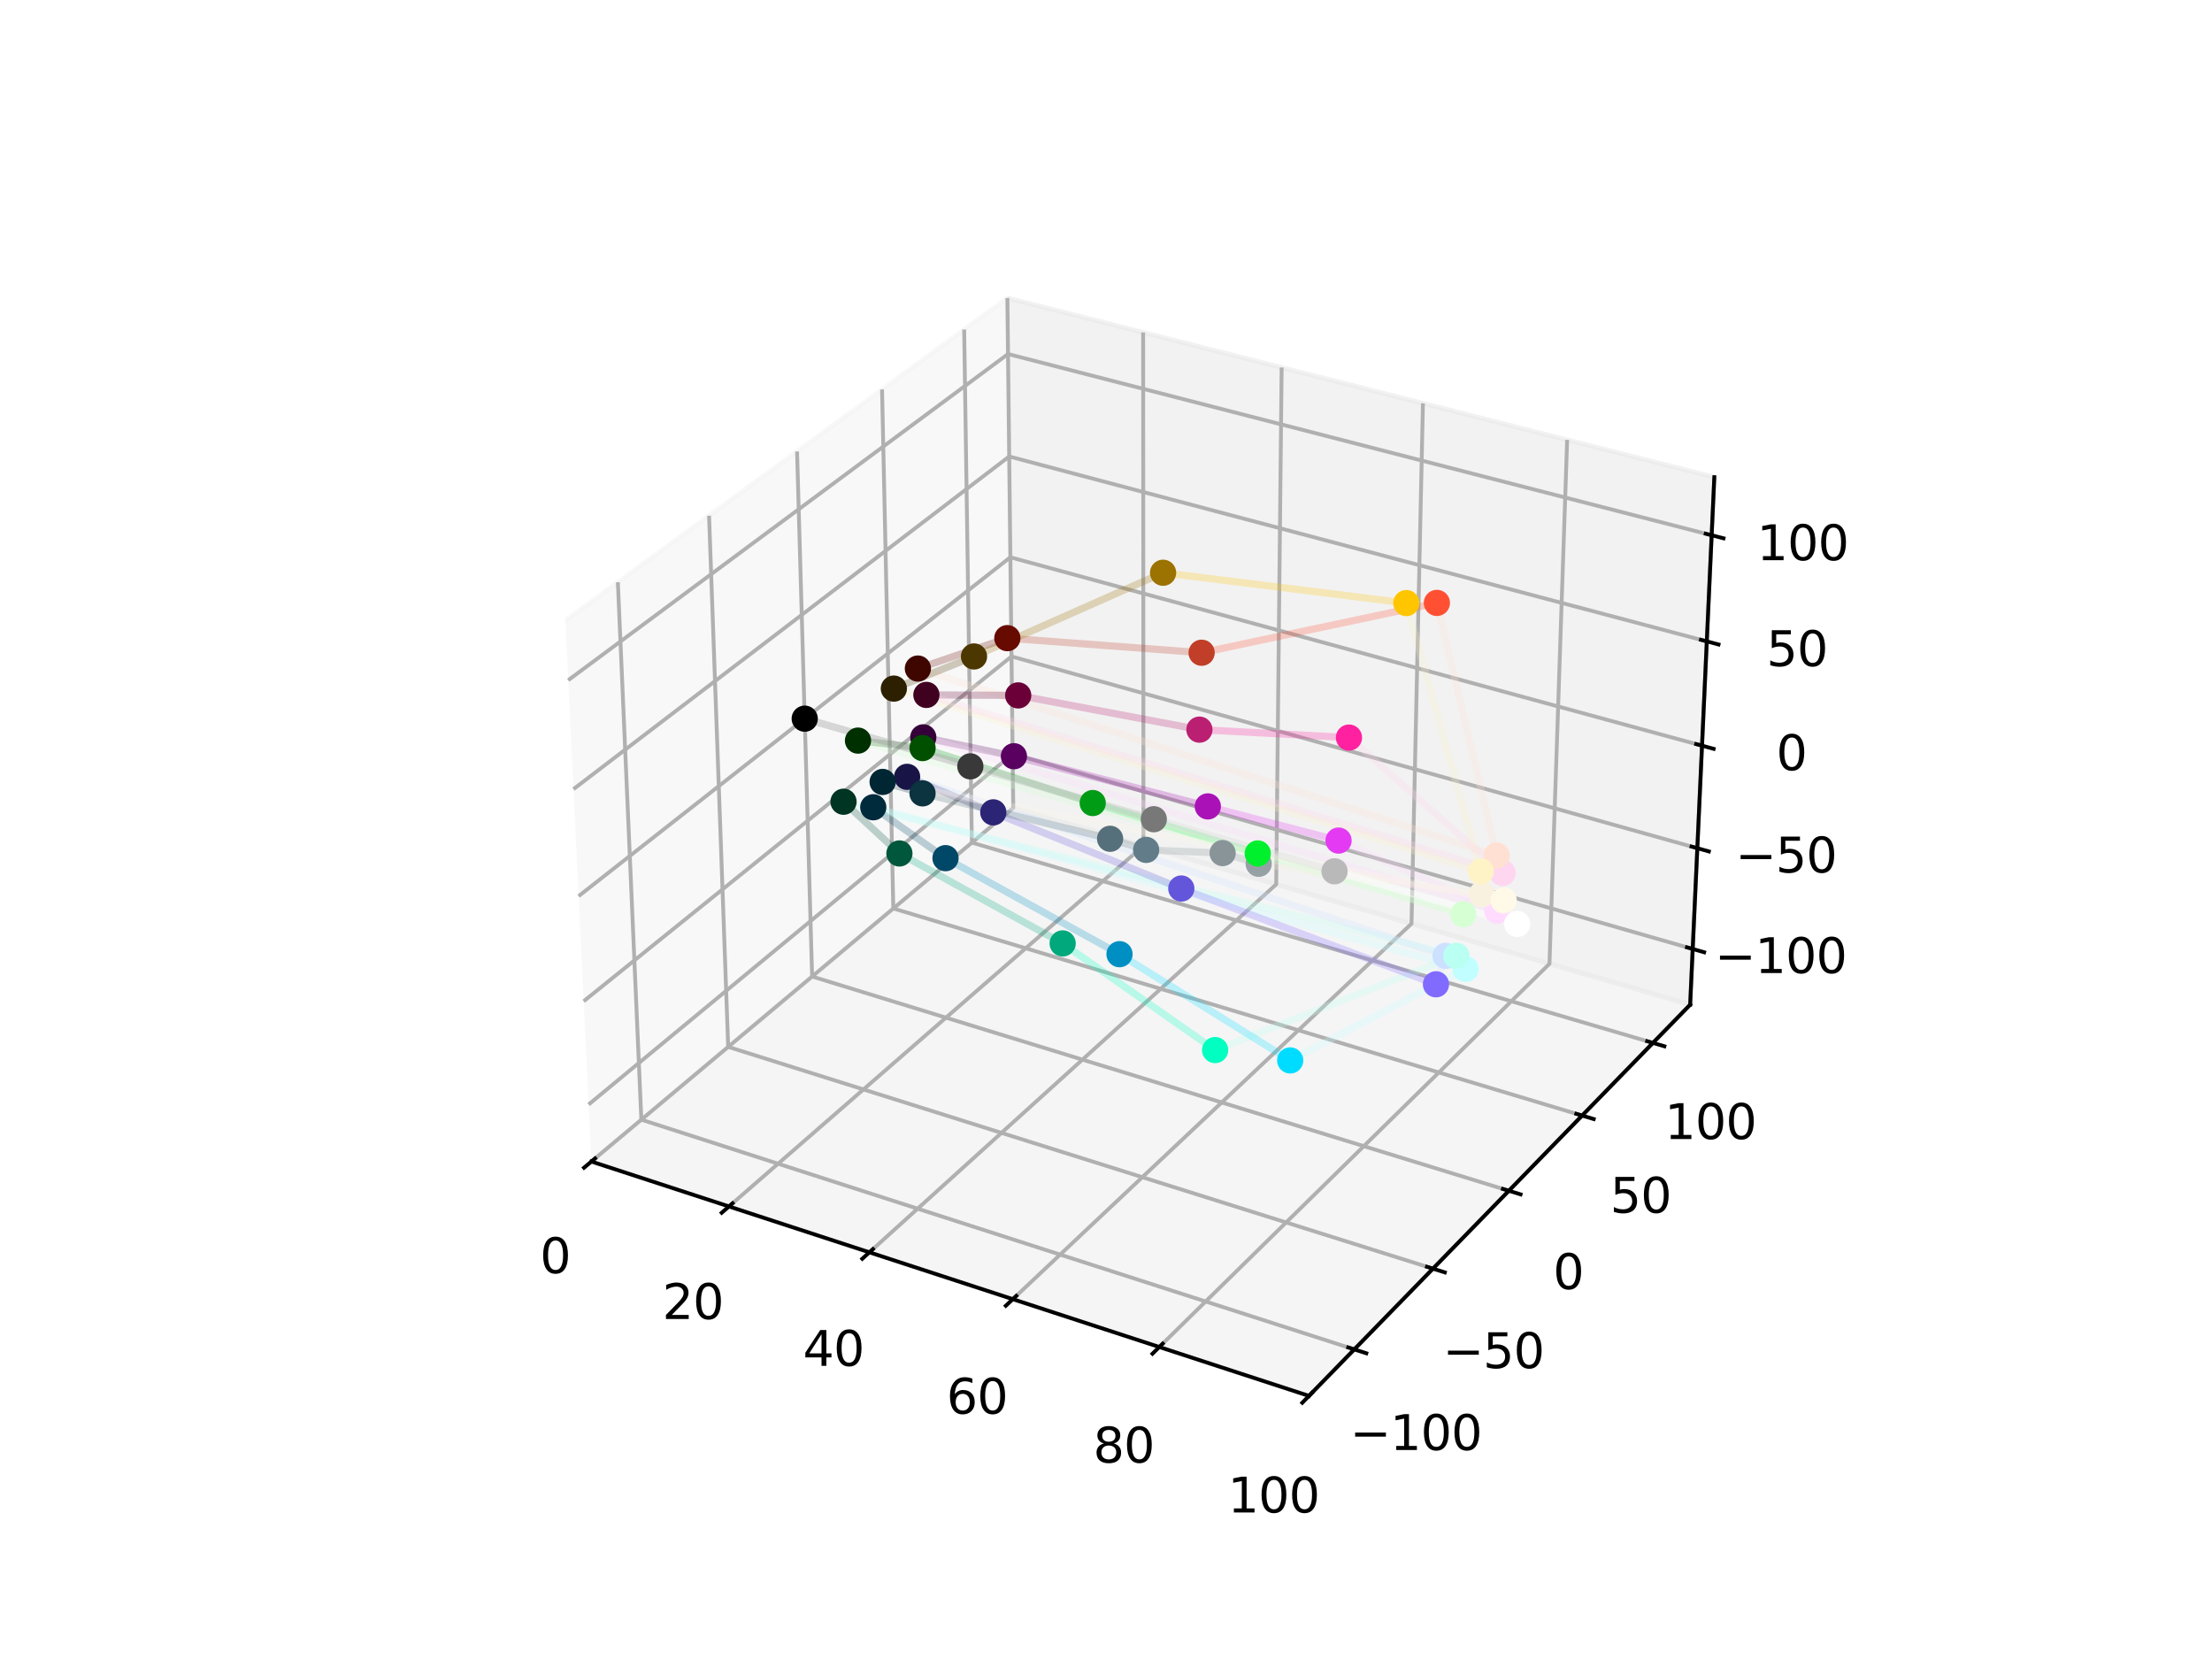 <?xml version="1.0" encoding="utf-8" standalone="no"?>
<!DOCTYPE svg PUBLIC "-//W3C//DTD SVG 1.1//EN"
  "http://www.w3.org/Graphics/SVG/1.1/DTD/svg11.dtd">
<svg xmlns:xlink="http://www.w3.org/1999/xlink" width="460.8pt" height="345.6pt" viewBox="0 0 460.8 345.6" xmlns="http://www.w3.org/2000/svg" version="1.1">
 <defs>
  <style type="text/css">*{stroke-linejoin: round; stroke-linecap: butt}</style>
 </defs>
 <g id="figure_1">
  <g id="patch_1">
   <path d="M 0 345.6 
L 460.8 345.6 
L 460.8 0 
L 0 0 
z
" style="fill: #ffffff"/>
  </g>
  <g id="patch_2">
   <path d="M 103.104 307.584 
L 369.216 307.584 
L 369.216 41.472 
L 103.104 41.472 
z
" style="fill: #ffffff"/>
  </g>
  <g id="pane3d_1">
   <g id="patch_3">
    <path d="M 123.197 241.969 
L 211.076 168.307 
L 209.855 62.074 
L 117.77 129.273 
" style="fill: #f2f2f2; opacity: 0.5; stroke: #f2f2f2; stroke-linejoin: miter"/>
   </g>
  </g>
  <g id="pane3d_2">
   <g id="patch_4">
    <path d="M 211.076 168.307 
L 352.09 209.295 
L 357.123 99.402 
L 209.855 62.074 
" style="fill: #e6e6e6; opacity: 0.5; stroke: #e6e6e6; stroke-linejoin: miter"/>
   </g>
  </g>
  <g id="pane3d_3">
   <g id="patch_5">
    <path d="M 123.197 241.969 
L 272.679 290.79 
L 352.09 209.295 
L 211.076 168.307 
" style="fill: #ececec; opacity: 0.5; stroke: #ececec; stroke-linejoin: miter"/>
   </g>
  </g>
  <g id="grid3d_1">
   <g id="Line3DCollection_1">
    <path d="M 123.197 241.969 
L 211.076 168.307 
L 209.855 62.074 
" style="fill: none; stroke: #b0b0b0; stroke-width: 0.8"/>
    <path d="M 151.852 251.328 
L 238.205 176.193 
L 238.138 69.243 
" style="fill: none; stroke: #b0b0b0; stroke-width: 0.8"/>
    <path d="M 181.108 260.883 
L 265.855 184.229 
L 266.989 76.556 
" style="fill: none; stroke: #b0b0b0; stroke-width: 0.8"/>
    <path d="M 210.985 270.641 
L 294.042 192.422 
L 296.424 84.017 
" style="fill: none; stroke: #b0b0b0; stroke-width: 0.8"/>
    <path d="M 241.502 280.607 
L 322.781 200.776 
L 326.463 91.631 
" style="fill: none; stroke: #b0b0b0; stroke-width: 0.8"/>
    <path d="M 272.679 290.79 
L 352.09 209.295 
L 357.123 99.402 
" style="fill: none; stroke: #b0b0b0; stroke-width: 0.8"/>
   </g>
  </g>
  <g id="grid3d_2">
   <g id="Line3DCollection_2">
    <path d="M 128.711 121.289 
L 133.604 233.246 
L 282.12 281.102 
" style="fill: none; stroke: #b0b0b0; stroke-width: 0.8"/>
    <path d="M 147.707 107.426 
L 151.694 218.083 
L 298.507 264.284 
" style="fill: none; stroke: #b0b0b0; stroke-width: 0.8"/>
    <path d="M 166.041 94.047 
L 169.18 203.425 
L 314.319 248.058 
" style="fill: none; stroke: #b0b0b0; stroke-width: 0.8"/>
    <path d="M 183.746 81.127 
L 186.092 189.25 
L 329.585 232.391 
" style="fill: none; stroke: #b0b0b0; stroke-width: 0.8"/>
    <path d="M 200.854 68.642 
L 202.457 175.532 
L 344.333 217.256 
" style="fill: none; stroke: #b0b0b0; stroke-width: 0.8"/>
   </g>
  </g>
  <g id="grid3d_3">
   <g id="Line3DCollection_3">
    <path d="M 352.622 197.691 
L 210.947 157.069 
L 122.625 230.087 
" style="fill: none; stroke: #b0b0b0; stroke-width: 0.8"/>
    <path d="M 353.583 176.694 
L 210.713 136.746 
L 121.589 208.577 
" style="fill: none; stroke: #b0b0b0; stroke-width: 0.8"/>
    <path d="M 354.561 155.337 
L 210.476 116.09 
L 120.535 186.682 
" style="fill: none; stroke: #b0b0b0; stroke-width: 0.8"/>
    <path d="M 355.556 133.609 
L 210.234 95.094 
L 119.462 164.394 
" style="fill: none; stroke: #b0b0b0; stroke-width: 0.8"/>
    <path d="M 356.569 111.502 
L 209.989 73.749 
L 118.369 141.7 
" style="fill: none; stroke: #b0b0b0; stroke-width: 0.8"/>
   </g>
  </g>
  <g id="axis3d_1">
   <g id="line2d_1">
    <path d="M 123.197 241.969 
L 272.679 290.79 
" style="fill: none; stroke: #000000; stroke-width: 0.8; stroke-linecap: square"/>
   </g>
   <g id="xtick_1">
    <g id="line2d_2">
     <path d="M 123.962 241.328 
L 121.664 243.255 
" style="fill: none; stroke: #000000; stroke-width: 0.8; stroke-linecap: square"/>
    </g>
    <g id="text_1">
     <!-- 0 -->
     <g transform="translate(112.478 265.216) scale(0.1 -0.1)">
      <defs>
       <path id="DejaVuSans-30" d="M 2034 4250 
Q 1547 4250 1301 3770 
Q 1056 3291 1056 2328 
Q 1056 1369 1301 889 
Q 1547 409 2034 409 
Q 2525 409 2770 889 
Q 3016 1369 3016 2328 
Q 3016 3291 2770 3770 
Q 2525 4250 2034 4250 
z
M 2034 4750 
Q 2819 4750 3233 4129 
Q 3647 3509 3647 2328 
Q 3647 1150 3233 529 
Q 2819 -91 2034 -91 
Q 1250 -91 836 529 
Q 422 1150 422 2328 
Q 422 3509 836 4129 
Q 1250 4750 2034 4750 
z
" transform="scale(0.016)"/>
      </defs>
      <use xlink:href="#DejaVuSans-30"/>
     </g>
    </g>
   </g>
   <g id="xtick_2">
    <g id="line2d_3">
     <path d="M 152.605 250.673 
L 150.344 252.64 
" style="fill: none; stroke: #000000; stroke-width: 0.8; stroke-linecap: square"/>
    </g>
    <g id="text_2">
     <!-- 20 -->
     <g transform="translate(137.981 274.773) scale(0.1 -0.1)">
      <defs>
       <path id="DejaVuSans-32" d="M 1228 531 
L 3431 531 
L 3431 0 
L 469 0 
L 469 531 
Q 828 903 1448 1529 
Q 2069 2156 2228 2338 
Q 2531 2678 2651 2914 
Q 2772 3150 2772 3378 
Q 2772 3750 2511 3984 
Q 2250 4219 1831 4219 
Q 1534 4219 1204 4116 
Q 875 4013 500 3803 
L 500 4441 
Q 881 4594 1212 4672 
Q 1544 4750 1819 4750 
Q 2544 4750 2975 4387 
Q 3406 4025 3406 3419 
Q 3406 3131 3298 2873 
Q 3191 2616 2906 2266 
Q 2828 2175 2409 1742 
Q 1991 1309 1228 531 
z
" transform="scale(0.016)"/>
      </defs>
      <use xlink:href="#DejaVuSans-32"/>
      <use xlink:href="#DejaVuSans-30" x="63.623"/>
     </g>
    </g>
   </g>
   <g id="xtick_3">
    <g id="line2d_4">
     <path d="M 181.847 260.215 
L 179.627 262.223 
" style="fill: none; stroke: #000000; stroke-width: 0.8; stroke-linecap: square"/>
    </g>
    <g id="text_3">
     <!-- 40 -->
     <g transform="translate(167.268 284.531) scale(0.1 -0.1)">
      <defs>
       <path id="DejaVuSans-34" d="M 2419 4116 
L 825 1625 
L 2419 1625 
L 2419 4116 
z
M 2253 4666 
L 3047 4666 
L 3047 1625 
L 3713 1625 
L 3713 1100 
L 3047 1100 
L 3047 0 
L 2419 0 
L 2419 1100 
L 313 1100 
L 313 1709 
L 2253 4666 
z
" transform="scale(0.016)"/>
      </defs>
      <use xlink:href="#DejaVuSans-34"/>
      <use xlink:href="#DejaVuSans-30" x="63.623"/>
     </g>
    </g>
   </g>
   <g id="xtick_4">
    <g id="line2d_5">
     <path d="M 211.71 269.958 
L 209.532 272.009 
" style="fill: none; stroke: #000000; stroke-width: 0.8; stroke-linecap: square"/>
    </g>
    <g id="text_4">
     <!-- 60 -->
     <g transform="translate(197.179 294.497) scale(0.1 -0.1)">
      <defs>
       <path id="DejaVuSans-36" d="M 2113 2584 
Q 1688 2584 1439 2293 
Q 1191 2003 1191 1497 
Q 1191 994 1439 701 
Q 1688 409 2113 409 
Q 2538 409 2786 701 
Q 3034 994 3034 1497 
Q 3034 2003 2786 2293 
Q 2538 2584 2113 2584 
z
M 3366 4563 
L 3366 3988 
Q 3128 4100 2886 4159 
Q 2644 4219 2406 4219 
Q 1781 4219 1451 3797 
Q 1122 3375 1075 2522 
Q 1259 2794 1537 2939 
Q 1816 3084 2150 3084 
Q 2853 3084 3261 2657 
Q 3669 2231 3669 1497 
Q 3669 778 3244 343 
Q 2819 -91 2113 -91 
Q 1303 -91 875 529 
Q 447 1150 447 2328 
Q 447 3434 972 4092 
Q 1497 4750 2381 4750 
Q 2619 4750 2861 4703 
Q 3103 4656 3366 4563 
z
" transform="scale(0.016)"/>
      </defs>
      <use xlink:href="#DejaVuSans-36"/>
      <use xlink:href="#DejaVuSans-30" x="63.623"/>
     </g>
    </g>
   </g>
   <g id="xtick_5">
    <g id="line2d_6">
     <path d="M 242.212 279.91 
L 240.078 282.005 
" style="fill: none; stroke: #000000; stroke-width: 0.8; stroke-linecap: square"/>
    </g>
    <g id="text_5">
     <!-- 80 -->
     <g transform="translate(227.734 304.677) scale(0.1 -0.1)">
      <defs>
       <path id="DejaVuSans-38" d="M 2034 2216 
Q 1584 2216 1326 1975 
Q 1069 1734 1069 1313 
Q 1069 891 1326 650 
Q 1584 409 2034 409 
Q 2484 409 2743 651 
Q 3003 894 3003 1313 
Q 3003 1734 2745 1975 
Q 2488 2216 2034 2216 
z
M 1403 2484 
Q 997 2584 770 2862 
Q 544 3141 544 3541 
Q 544 4100 942 4425 
Q 1341 4750 2034 4750 
Q 2731 4750 3128 4425 
Q 3525 4100 3525 3541 
Q 3525 3141 3298 2862 
Q 3072 2584 2669 2484 
Q 3125 2378 3379 2068 
Q 3634 1759 3634 1313 
Q 3634 634 3220 271 
Q 2806 -91 2034 -91 
Q 1263 -91 848 271 
Q 434 634 434 1313 
Q 434 1759 690 2068 
Q 947 2378 1403 2484 
z
M 1172 3481 
Q 1172 3119 1398 2916 
Q 1625 2713 2034 2713 
Q 2441 2713 2670 2916 
Q 2900 3119 2900 3481 
Q 2900 3844 2670 4047 
Q 2441 4250 2034 4250 
Q 1625 4250 1398 4047 
Q 1172 3844 1172 3481 
z
" transform="scale(0.016)"/>
      </defs>
      <use xlink:href="#DejaVuSans-38"/>
      <use xlink:href="#DejaVuSans-30" x="63.623"/>
     </g>
    </g>
   </g>
   <g id="xtick_6">
    <g id="line2d_7">
     <path d="M 273.374 290.078 
L 271.287 292.218 
" style="fill: none; stroke: #000000; stroke-width: 0.8; stroke-linecap: square"/>
    </g>
    <g id="text_6">
     <!-- 100 -->
     <g transform="translate(255.772 315.078) scale(0.1 -0.1)">
      <defs>
       <path id="DejaVuSans-31" d="M 794 531 
L 1825 531 
L 1825 4091 
L 703 3866 
L 703 4441 
L 1819 4666 
L 2450 4666 
L 2450 531 
L 3481 531 
L 3481 0 
L 794 0 
L 794 531 
z
" transform="scale(0.016)"/>
      </defs>
      <use xlink:href="#DejaVuSans-31"/>
      <use xlink:href="#DejaVuSans-30" x="63.623"/>
      <use xlink:href="#DejaVuSans-30" x="127.246"/>
     </g>
    </g>
   </g>
  </g>
  <g id="axis3d_2">
   <g id="line2d_8">
    <path d="M 352.09 209.295 
L 272.679 290.79 
" style="fill: none; stroke: #000000; stroke-width: 0.8; stroke-linecap: square"/>
   </g>
   <g id="xtick_7">
    <g id="line2d_9">
     <path d="M 280.868 280.699 
L 284.625 281.909 
" style="fill: none; stroke: #000000; stroke-width: 0.8; stroke-linecap: square"/>
    </g>
    <g id="text_7">
     <!-- −100 -->
     <g transform="translate(281.214 302.064) scale(0.1 -0.1)">
      <defs>
       <path id="DejaVuSans-2212" d="M 678 2272 
L 4684 2272 
L 4684 1741 
L 678 1741 
L 678 2272 
z
" transform="scale(0.016)"/>
      </defs>
      <use xlink:href="#DejaVuSans-2212"/>
      <use xlink:href="#DejaVuSans-31" x="83.789"/>
      <use xlink:href="#DejaVuSans-30" x="147.412"/>
      <use xlink:href="#DejaVuSans-30" x="211.035"/>
     </g>
    </g>
   </g>
   <g id="xtick_8">
    <g id="line2d_10">
     <path d="M 297.271 263.896 
L 300.982 265.063 
" style="fill: none; stroke: #000000; stroke-width: 0.8; stroke-linecap: square"/>
    </g>
    <g id="text_8">
     <!-- −50 -->
     <g transform="translate(300.563 284.997) scale(0.1 -0.1)">
      <defs>
       <path id="DejaVuSans-35" d="M 691 4666 
L 3169 4666 
L 3169 4134 
L 1269 4134 
L 1269 2991 
Q 1406 3038 1543 3061 
Q 1681 3084 1819 3084 
Q 2600 3084 3056 2656 
Q 3513 2228 3513 1497 
Q 3513 744 3044 326 
Q 2575 -91 1722 -91 
Q 1428 -91 1123 -41 
Q 819 9 494 109 
L 494 744 
Q 775 591 1075 516 
Q 1375 441 1709 441 
Q 2250 441 2565 725 
Q 2881 1009 2881 1497 
Q 2881 1984 2565 2268 
Q 2250 2553 1709 2553 
Q 1456 2553 1204 2497 
Q 953 2441 691 2322 
L 691 4666 
z
" transform="scale(0.016)"/>
      </defs>
      <use xlink:href="#DejaVuSans-2212"/>
      <use xlink:href="#DejaVuSans-35" x="83.789"/>
      <use xlink:href="#DejaVuSans-30" x="147.412"/>
     </g>
    </g>
   </g>
   <g id="xtick_9">
    <g id="line2d_11">
     <path d="M 313.098 247.682 
L 316.763 248.809 
" style="fill: none; stroke: #000000; stroke-width: 0.8; stroke-linecap: square"/>
    </g>
    <g id="text_9">
     <!-- 0 -->
     <g transform="translate(323.533 268.531) scale(0.1 -0.1)">
      <use xlink:href="#DejaVuSans-30"/>
     </g>
    </g>
   </g>
   <g id="xtick_10">
    <g id="line2d_12">
     <path d="M 328.379 232.028 
L 331.999 233.117 
" style="fill: none; stroke: #000000; stroke-width: 0.8; stroke-linecap: square"/>
    </g>
    <g id="text_10">
     <!-- 50 -->
     <g transform="translate(335.412 252.633) scale(0.1 -0.1)">
      <use xlink:href="#DejaVuSans-35"/>
      <use xlink:href="#DejaVuSans-30" x="63.623"/>
     </g>
    </g>
   </g>
   <g id="xtick_11">
    <g id="line2d_13">
     <path d="M 343.142 216.906 
L 346.718 217.958 
" style="fill: none; stroke: #000000; stroke-width: 0.8; stroke-linecap: square"/>
    </g>
    <g id="text_11">
     <!-- 100 -->
     <g transform="translate(346.78 237.275) scale(0.1 -0.1)">
      <use xlink:href="#DejaVuSans-31"/>
      <use xlink:href="#DejaVuSans-30" x="63.623"/>
      <use xlink:href="#DejaVuSans-30" x="127.246"/>
     </g>
    </g>
   </g>
  </g>
  <g id="axis3d_3">
   <g id="line2d_14">
    <path d="M 352.09 209.295 
L 357.123 99.402 
" style="fill: none; stroke: #000000; stroke-width: 0.8; stroke-linecap: square"/>
   </g>
   <g id="xtick_12">
    <g id="line2d_15">
     <path d="M 351.432 197.35 
L 355.003 198.374 
" style="fill: none; stroke: #000000; stroke-width: 0.8; stroke-linecap: square"/>
    </g>
    <g id="text_12">
     <!-- −100 -->
     <g transform="translate(357.221 202.707) scale(0.1 -0.1)">
      <use xlink:href="#DejaVuSans-2212"/>
      <use xlink:href="#DejaVuSans-31" x="83.789"/>
      <use xlink:href="#DejaVuSans-30" x="147.412"/>
      <use xlink:href="#DejaVuSans-30" x="211.035"/>
     </g>
    </g>
   </g>
   <g id="xtick_13">
    <g id="line2d_16">
     <path d="M 352.383 176.359 
L 355.986 177.366 
" style="fill: none; stroke: #000000; stroke-width: 0.8; stroke-linecap: square"/>
    </g>
    <g id="text_13">
     <!-- −50 -->
     <g transform="translate(361.517 181.752) scale(0.1 -0.1)">
      <use xlink:href="#DejaVuSans-2212"/>
      <use xlink:href="#DejaVuSans-35" x="83.789"/>
      <use xlink:href="#DejaVuSans-30" x="147.412"/>
     </g>
    </g>
   </g>
   <g id="xtick_14">
    <g id="line2d_17">
     <path d="M 353.351 155.007 
L 356.985 155.997 
" style="fill: none; stroke: #000000; stroke-width: 0.8; stroke-linecap: square"/>
    </g>
    <g id="text_14">
     <!-- 0 -->
     <g transform="translate(370.021 160.438) scale(0.1 -0.1)">
      <use xlink:href="#DejaVuSans-30"/>
     </g>
    </g>
   </g>
   <g id="xtick_15">
    <g id="line2d_18">
     <path d="M 354.335 133.286 
L 358.002 134.257 
" style="fill: none; stroke: #000000; stroke-width: 0.8; stroke-linecap: square"/>
    </g>
    <g id="text_15">
     <!-- 50 -->
     <g transform="translate(367.993 138.756) scale(0.1 -0.1)">
      <use xlink:href="#DejaVuSans-35"/>
      <use xlink:href="#DejaVuSans-30" x="63.623"/>
     </g>
    </g>
   </g>
   <g id="xtick_16">
    <g id="line2d_19">
     <path d="M 355.336 111.184 
L 359.037 112.137 
" style="fill: none; stroke: #000000; stroke-width: 0.8; stroke-linecap: square"/>
    </g>
    <g id="text_16">
     <!-- 100 -->
     <g transform="translate(365.985 116.696) scale(0.1 -0.1)">
      <use xlink:href="#DejaVuSans-31"/>
      <use xlink:href="#DejaVuSans-30" x="63.623"/>
      <use xlink:href="#DejaVuSans-30" x="127.246"/>
     </g>
    </g>
   </g>
  </g>
  <g id="axes_1">
   <g id="line2d_20">
    <path d="M 191.212 139.272 
L 209.847 132.937 
" clip-path="url(#p52772cec2d)" style="fill: none; stroke: #670a00; stroke-opacity: 0.25; stroke-width: 1.5; stroke-linecap: square"/>
   </g>
   <g id="line2d_21">
    <path d="M 209.847 132.937 
L 250.321 135.976 
" clip-path="url(#p52772cec2d)" style="fill: none; stroke: #c13e28; stroke-opacity: 0.25; stroke-width: 1.5; stroke-linecap: square"/>
   </g>
   <g id="line2d_22">
    <path d="M 250.321 135.976 
L 299.328 125.597 
" clip-path="url(#p52772cec2d)" style="fill: none; stroke: #ff5034; stroke-opacity: 0.25; stroke-width: 1.5; stroke-linecap: square"/>
   </g>
   <g id="line2d_23">
    <path d="M 299.328 125.597 
L 311.78 178.224 
" clip-path="url(#p52772cec2d)" style="fill: none; stroke: #ffe0d2; stroke-opacity: 0.25; stroke-width: 1.5; stroke-linecap: square"/>
   </g>
   <g id="line2d_24">
    <path d="M 311.78 178.224 
L 191.212 139.272 
" clip-path="url(#p52772cec2d)" style="fill: none; stroke: #ffe0d2; stroke-opacity: 0.25; stroke-width: 1.5; stroke-linecap: square"/>
   </g>
   <g id="line2d_25">
    <path d="M 186.206 143.448 
L 202.904 136.754 
" clip-path="url(#p52772cec2d)" style="fill: none; stroke: #4d3700; stroke-opacity: 0.25; stroke-width: 1.5; stroke-linecap: square"/>
   </g>
   <g id="line2d_26">
    <path d="M 202.904 136.754 
L 242.289 119.313 
" clip-path="url(#p52772cec2d)" style="fill: none; stroke: #9c7200; stroke-opacity: 0.25; stroke-width: 1.5; stroke-linecap: square"/>
   </g>
   <g id="line2d_27">
    <path d="M 242.289 119.313 
L 292.964 125.63 
" clip-path="url(#p52772cec2d)" style="fill: none; stroke: #ffc600; stroke-opacity: 0.25; stroke-width: 1.5; stroke-linecap: square"/>
   </g>
   <g id="line2d_28">
    <path d="M 292.964 125.63 
L 308.482 181.531 
" clip-path="url(#p52772cec2d)" style="fill: none; stroke: #fef3c7; stroke-opacity: 0.25; stroke-width: 1.5; stroke-linecap: square"/>
   </g>
   <g id="line2d_29">
    <path d="M 308.482 181.531 
L 186.206 143.448 
" clip-path="url(#p52772cec2d)" style="fill: none; stroke: #fef3c7; stroke-opacity: 0.25; stroke-width: 1.5; stroke-linecap: square"/>
   </g>
   <g id="line2d_30">
    <path d="M 178.736 154.282 
L 192.187 155.837 
" clip-path="url(#p52772cec2d)" style="fill: none; stroke: #005000; stroke-opacity: 0.25; stroke-width: 1.5; stroke-linecap: square"/>
   </g>
   <g id="line2d_31">
    <path d="M 192.187 155.837 
L 227.634 167.286 
" clip-path="url(#p52772cec2d)" style="fill: none; stroke: #009c16; stroke-opacity: 0.25; stroke-width: 1.5; stroke-linecap: square"/>
   </g>
   <g id="line2d_32">
    <path d="M 227.634 167.286 
L 262.008 177.791 
" clip-path="url(#p52772cec2d)" style="fill: none; stroke: #00f02e; stroke-opacity: 0.25; stroke-width: 1.5; stroke-linecap: square"/>
   </g>
   <g id="line2d_33">
    <path d="M 262.008 177.791 
L 304.822 190.441 
" clip-path="url(#p52772cec2d)" style="fill: none; stroke: #d6ffd4; stroke-opacity: 0.25; stroke-width: 1.5; stroke-linecap: square"/>
   </g>
   <g id="line2d_34">
    <path d="M 304.822 190.441 
L 178.736 154.282 
" clip-path="url(#p52772cec2d)" style="fill: none; stroke: #d6ffd4; stroke-opacity: 0.25; stroke-width: 1.5; stroke-linecap: square"/>
   </g>
   <g id="line2d_35">
    <path d="M 175.723 167.014 
L 187.364 177.789 
" clip-path="url(#p52772cec2d)" style="fill: none; stroke: #00573c; stroke-opacity: 0.25; stroke-width: 1.5; stroke-linecap: square"/>
   </g>
   <g id="line2d_36">
    <path d="M 187.364 177.789 
L 221.373 196.53 
" clip-path="url(#p52772cec2d)" style="fill: none; stroke: #00a87c; stroke-opacity: 0.25; stroke-width: 1.5; stroke-linecap: square"/>
   </g>
   <g id="line2d_37">
    <path d="M 221.373 196.53 
L 253.132 218.747 
" clip-path="url(#p52772cec2d)" style="fill: none; stroke: #00ffc0; stroke-opacity: 0.25; stroke-width: 1.5; stroke-linecap: square"/>
   </g>
   <g id="line2d_38">
    <path d="M 253.132 218.747 
L 303.387 199.108 
" clip-path="url(#p52772cec2d)" style="fill: none; stroke: #b9fff2; stroke-opacity: 0.25; stroke-width: 1.5; stroke-linecap: square"/>
   </g>
   <g id="line2d_39">
    <path d="M 303.387 199.108 
L 175.723 167.014 
" clip-path="url(#p52772cec2d)" style="fill: none; stroke: #b9fff2; stroke-opacity: 0.25; stroke-width: 1.5; stroke-linecap: square"/>
   </g>
   <g id="line2d_40">
    <path d="M 181.916 168.168 
L 196.967 178.77 
" clip-path="url(#p52772cec2d)" style="fill: none; stroke: #004867; stroke-opacity: 0.25; stroke-width: 1.5; stroke-linecap: square"/>
   </g>
   <g id="line2d_41">
    <path d="M 196.967 178.77 
L 233.216 198.774 
" clip-path="url(#p52772cec2d)" style="fill: none; stroke: #008fc3; stroke-opacity: 0.25; stroke-width: 1.5; stroke-linecap: square"/>
   </g>
   <g id="line2d_42">
    <path d="M 233.216 198.774 
L 268.774 220.908 
" clip-path="url(#p52772cec2d)" style="fill: none; stroke: #00dcff; stroke-opacity: 0.25; stroke-width: 1.5; stroke-linecap: square"/>
   </g>
   <g id="line2d_43">
    <path d="M 268.774 220.908 
L 305.293 201.855 
" clip-path="url(#p52772cec2d)" style="fill: none; stroke: #c1feff; stroke-opacity: 0.25; stroke-width: 1.5; stroke-linecap: square"/>
   </g>
   <g id="line2d_44">
    <path d="M 305.293 201.855 
L 181.916 168.168 
" clip-path="url(#p52772cec2d)" style="fill: none; stroke: #c1feff; stroke-opacity: 0.25; stroke-width: 1.5; stroke-linecap: square"/>
   </g>
   <g id="line2d_45">
    <path d="M 188.967 161.831 
L 206.918 169.229 
" clip-path="url(#p52772cec2d)" style="fill: none; stroke: #2c2475; stroke-opacity: 0.25; stroke-width: 1.5; stroke-linecap: square"/>
   </g>
   <g id="line2d_46">
    <path d="M 206.918 169.229 
L 246.089 185.094 
" clip-path="url(#p52772cec2d)" style="fill: none; stroke: #6356db; stroke-opacity: 0.25; stroke-width: 1.5; stroke-linecap: square"/>
   </g>
   <g id="line2d_47">
    <path d="M 246.089 185.094 
L 299.138 205.047 
" clip-path="url(#p52772cec2d)" style="fill: none; stroke: #816bff; stroke-opacity: 0.25; stroke-width: 1.5; stroke-linecap: square"/>
   </g>
   <g id="line2d_48">
    <path d="M 299.138 205.047 
L 301.127 199.125 
" clip-path="url(#p52772cec2d)" style="fill: none; stroke: #cce1ff; stroke-opacity: 0.25; stroke-width: 1.5; stroke-linecap: square"/>
   </g>
   <g id="line2d_49">
    <path d="M 301.127 199.125 
L 188.967 161.831 
" clip-path="url(#p52772cec2d)" style="fill: none; stroke: #cce1ff; stroke-opacity: 0.25; stroke-width: 1.5; stroke-linecap: square"/>
   </g>
   <g id="line2d_50">
    <path d="M 192.337 153.603 
L 211.218 157.536 
" clip-path="url(#p52772cec2d)" style="fill: none; stroke: #590061; stroke-opacity: 0.25; stroke-width: 1.5; stroke-linecap: square"/>
   </g>
   <g id="line2d_51">
    <path d="M 211.218 157.536 
L 251.613 167.987 
" clip-path="url(#p52772cec2d)" style="fill: none; stroke: #aa12b7; stroke-opacity: 0.25; stroke-width: 1.5; stroke-linecap: square"/>
   </g>
   <g id="line2d_52">
    <path d="M 251.613 167.987 
L 278.845 175.106 
" clip-path="url(#p52772cec2d)" style="fill: none; stroke: #e43af4; stroke-opacity: 0.25; stroke-width: 1.5; stroke-linecap: square"/>
   </g>
   <g id="line2d_53">
    <path d="M 278.845 175.106 
L 311.904 189.737 
" clip-path="url(#p52772cec2d)" style="fill: none; stroke: #ffdbff; stroke-opacity: 0.25; stroke-width: 1.5; stroke-linecap: square"/>
   </g>
   <g id="line2d_54">
    <path d="M 311.904 189.737 
L 192.337 153.603 
" clip-path="url(#p52772cec2d)" style="fill: none; stroke: #ffdbff; stroke-opacity: 0.25; stroke-width: 1.5; stroke-linecap: square"/>
   </g>
   <g id="line2d_55">
    <path d="M 192.983 144.762 
L 212.11 144.864 
" clip-path="url(#p52772cec2d)" style="fill: none; stroke: #6a0037; stroke-opacity: 0.25; stroke-width: 1.5; stroke-linecap: square"/>
   </g>
   <g id="line2d_56">
    <path d="M 212.11 144.864 
L 249.86 151.999 
" clip-path="url(#p52772cec2d)" style="fill: none; stroke: #bb1f71; stroke-opacity: 0.25; stroke-width: 1.5; stroke-linecap: square"/>
   </g>
   <g id="line2d_57">
    <path d="M 249.86 151.999 
L 281.015 153.653 
" clip-path="url(#p52772cec2d)" style="fill: none; stroke: #ff21a0; stroke-opacity: 0.25; stroke-width: 1.5; stroke-linecap: square"/>
   </g>
   <g id="line2d_58">
    <path d="M 281.015 153.653 
L 313.028 181.857 
" clip-path="url(#p52772cec2d)" style="fill: none; stroke: #ffd6ef; stroke-opacity: 0.25; stroke-width: 1.5; stroke-linecap: square"/>
   </g>
   <g id="line2d_59">
    <path d="M 313.028 181.857 
L 192.983 144.762 
" clip-path="url(#p52772cec2d)" style="fill: none; stroke: #ffd6ef; stroke-opacity: 0.25; stroke-width: 1.5; stroke-linecap: square"/>
   </g>
   <g id="line2d_60">
    <path d="M 183.87 162.891 
L 192.184 165.273 
" clip-path="url(#p52772cec2d)" style="fill: none; stroke: #0b3340; stroke-opacity: 0.25; stroke-width: 1.5; stroke-linecap: square"/>
   </g>
   <g id="line2d_61">
    <path d="M 192.184 165.273 
L 231.254 174.735 
" clip-path="url(#p52772cec2d)" style="fill: none; stroke: #56707b; stroke-opacity: 0.25; stroke-width: 1.5; stroke-linecap: square"/>
   </g>
   <g id="line2d_62">
    <path d="M 231.254 174.735 
L 238.762 177.049 
" clip-path="url(#p52772cec2d)" style="fill: none; stroke: #627d89; stroke-opacity: 0.25; stroke-width: 1.5; stroke-linecap: square"/>
   </g>
   <g id="line2d_63">
    <path d="M 238.762 177.049 
L 254.697 177.712 
" clip-path="url(#p52772cec2d)" style="fill: none; stroke: #899499; stroke-opacity: 0.25; stroke-width: 1.5; stroke-linecap: square"/>
   </g>
   <g id="line2d_64">
    <path d="M 254.697 177.712 
L 262.207 179.944 
" clip-path="url(#p52772cec2d)" style="fill: none; stroke: #96a1a6; stroke-opacity: 0.25; stroke-width: 1.5; stroke-linecap: square"/>
   </g>
   <g id="line2d_65">
    <path d="M 262.207 179.944 
L 308.669 186.319 
" clip-path="url(#p52772cec2d)" style="fill: none; stroke: #f9f1e0; stroke-opacity: 0.25; stroke-width: 1.5; stroke-linecap: square"/>
   </g>
   <g id="line2d_66">
    <path d="M 308.669 186.319 
L 313.247 187.585 
" clip-path="url(#p52772cec2d)" style="fill: none; stroke: #fff9e8; stroke-opacity: 0.25; stroke-width: 1.5; stroke-linecap: square"/>
   </g>
   <g id="line2d_67">
    <path d="M 313.247 187.585 
L 183.87 162.891 
" clip-path="url(#p52772cec2d)" style="fill: none; stroke: #fff9e8; stroke-opacity: 0.25; stroke-width: 1.5; stroke-linecap: square"/>
   </g>
   <g id="line2d_68">
    <path d="M 167.639 149.712 
L 202.14 159.645 
" clip-path="url(#p52772cec2d)" style="fill: none; stroke: #3a3939; stroke-opacity: 0.25; stroke-width: 1.5; stroke-linecap: square"/>
   </g>
   <g id="line2d_69">
    <path d="M 202.14 159.645 
L 240.36 170.658 
" clip-path="url(#p52772cec2d)" style="fill: none; stroke: #787878; stroke-opacity: 0.25; stroke-width: 1.5; stroke-linecap: square"/>
   </g>
   <g id="line2d_70">
    <path d="M 240.36 170.658 
L 278.01 181.507 
" clip-path="url(#p52772cec2d)" style="fill: none; stroke: #bab9b9; stroke-opacity: 0.25; stroke-width: 1.5; stroke-linecap: square"/>
   </g>
   <g id="line2d_71">
    <path d="M 278.01 181.507 
L 316.057 192.47 
" clip-path="url(#p52772cec2d)" style="fill: none; stroke: #ffffff; stroke-opacity: 0.25; stroke-width: 1.5; stroke-linecap: square"/>
   </g>
   <g id="line2d_72">
    <path d="M 316.057 192.47 
L 167.639 149.712 
" clip-path="url(#p52772cec2d)" style="fill: none; stroke: #ffffff; stroke-opacity: 0.25; stroke-width: 1.5; stroke-linecap: square"/>
   </g>
   <g id="Path3DCollection_1">
    <defs>
     <path id="C0_0_4bbb455a9c" d="M 0 2.236 
C 0.593 2.236 1.162 2 1.581 1.581 
C 2 1.162 2.236 0.593 2.236 -0 
C 2.236 -0.593 2 -1.162 1.581 -1.581 
C 1.162 -2 0.593 -2.236 0 -2.236 
C -0.593 -2.236 -1.162 -2 -1.581 -1.581 
C -2 -1.162 -2.236 -0.593 -2.236 0 
C -2.236 0.593 -2 1.162 -1.581 1.581 
C -1.162 2 -0.593 2.236 0 2.236 
z
"/>
    </defs>
    <g clip-path="url(#p52772cec2d)">
     <use xlink:href="#C0_0_4bbb455a9c" x="211.218" y="157.536" style="fill: #590061; stroke: #590061"/>
    </g>
    <g clip-path="url(#p52772cec2d)">
     <use xlink:href="#C0_0_4bbb455a9c" x="251.613" y="167.987" style="fill: #aa12b7; stroke: #aa12b7"/>
    </g>
    <g clip-path="url(#p52772cec2d)">
     <use xlink:href="#C0_0_4bbb455a9c" x="192.337" y="153.603" style="fill: #35003a; stroke: #35003a"/>
    </g>
    <g clip-path="url(#p52772cec2d)">
     <use xlink:href="#C0_0_4bbb455a9c" x="278.845" y="175.106" style="fill: #e43af4; stroke: #e43af4"/>
    </g>
    <g clip-path="url(#p52772cec2d)">
     <use xlink:href="#C0_0_4bbb455a9c" x="311.904" y="189.737" style="fill: #ffdbff; stroke: #ffdbff"/>
    </g>
   </g>
   <g id="Path3DCollection_2">
    <defs>
     <path id="C1_0_605e35111b" d="M 0 2.236 
C 0.593 2.236 1.162 2 1.581 1.581 
C 2 1.162 2.236 0.593 2.236 -0 
C 2.236 -0.593 2 -1.162 1.581 -1.581 
C 1.162 -2 0.593 -2.236 0 -2.236 
C -0.593 -2.236 -1.162 -2 -1.581 -1.581 
C -2 -1.162 -2.236 -0.593 -2.236 0 
C -2.236 0.593 -2 1.162 -1.581 1.581 
C -1.162 2 -0.593 2.236 0 2.236 
z
"/>
    </defs>
    <g clip-path="url(#p52772cec2d)">
     <use xlink:href="#C1_0_605e35111b" x="212.11" y="144.864" style="fill: #6a0037; stroke: #6a0037"/>
    </g>
    <g clip-path="url(#p52772cec2d)">
     <use xlink:href="#C1_0_605e35111b" x="192.983" y="144.762" style="fill: #40001f; stroke: #40001f"/>
    </g>
    <g clip-path="url(#p52772cec2d)">
     <use xlink:href="#C1_0_605e35111b" x="249.86" y="151.999" style="fill: #bb1f71; stroke: #bb1f71"/>
    </g>
    <g clip-path="url(#p52772cec2d)">
     <use xlink:href="#C1_0_605e35111b" x="281.015" y="153.653" style="fill: #ff21a0; stroke: #ff21a0"/>
    </g>
    <g clip-path="url(#p52772cec2d)">
     <use xlink:href="#C1_0_605e35111b" x="313.028" y="181.857" style="fill: #ffd6ef; stroke: #ffd6ef"/>
    </g>
   </g>
   <g id="Path3DCollection_3">
    <defs>
     <path id="C2_0_c8f2743f54" d="M 0 2.236 
C 0.593 2.236 1.162 2 1.581 1.581 
C 2 1.162 2.236 0.593 2.236 -0 
C 2.236 -0.593 2 -1.162 1.581 -1.581 
C 1.162 -2 0.593 -2.236 0 -2.236 
C -0.593 -2.236 -1.162 -2 -1.581 -1.581 
C -2 -1.162 -2.236 -0.593 -2.236 0 
C -2.236 0.593 -2 1.162 -1.581 1.581 
C -1.162 2 -0.593 2.236 0 2.236 
z
"/>
    </defs>
    <g clip-path="url(#p52772cec2d)">
     <use xlink:href="#C2_0_c8f2743f54" x="299.138" y="205.047" style="fill: #816bff; stroke: #816bff"/>
    </g>
    <g clip-path="url(#p52772cec2d)">
     <use xlink:href="#C2_0_c8f2743f54" x="206.918" y="169.229" style="fill: #2c2475; stroke: #2c2475"/>
    </g>
    <g clip-path="url(#p52772cec2d)">
     <use xlink:href="#C2_0_c8f2743f54" x="188.967" y="161.831" style="fill: #181546; stroke: #181546"/>
    </g>
    <g clip-path="url(#p52772cec2d)">
     <use xlink:href="#C2_0_c8f2743f54" x="246.089" y="185.094" style="fill: #6356db; stroke: #6356db"/>
    </g>
    <g clip-path="url(#p52772cec2d)">
     <use xlink:href="#C2_0_c8f2743f54" x="301.127" y="199.125" style="fill: #cce1ff; stroke: #cce1ff"/>
    </g>
   </g>
   <g id="Path3DCollection_4">
    <defs>
     <path id="C3_0_c51a153c64" d="M 0 2.236 
C 0.593 2.236 1.162 2 1.581 1.581 
C 2 1.162 2.236 0.593 2.236 -0 
C 2.236 -0.593 2 -1.162 1.581 -1.581 
C 1.162 -2 0.593 -2.236 0 -2.236 
C -0.593 -2.236 -1.162 -2 -1.581 -1.581 
C -2 -1.162 -2.236 -0.593 -2.236 0 
C -2.236 0.593 -2 1.162 -1.581 1.581 
C -1.162 2 -0.593 2.236 0 2.236 
z
"/>
    </defs>
    <g clip-path="url(#p52772cec2d)">
     <use xlink:href="#C3_0_c51a153c64" x="191.212" y="139.272" style="fill: #3f0600; stroke: #3f0600"/>
    </g>
    <g clip-path="url(#p52772cec2d)">
     <use xlink:href="#C3_0_c51a153c64" x="209.847" y="132.937" style="fill: #670a00; stroke: #670a00"/>
    </g>
    <g clip-path="url(#p52772cec2d)">
     <use xlink:href="#C3_0_c51a153c64" x="250.321" y="135.976" style="fill: #c13e28; stroke: #c13e28"/>
    </g>
    <g clip-path="url(#p52772cec2d)">
     <use xlink:href="#C3_0_c51a153c64" x="299.328" y="125.597" style="fill: #ff5034; stroke: #ff5034"/>
    </g>
    <g clip-path="url(#p52772cec2d)">
     <use xlink:href="#C3_0_c51a153c64" x="311.78" y="178.224" style="fill: #ffe0d2; stroke: #ffe0d2"/>
    </g>
   </g>
   <g id="Path3DCollection_5">
    <defs>
     <path id="C4_0_d5c3bf7598" d="M 0 2.236 
C 0.593 2.236 1.162 2 1.581 1.581 
C 2 1.162 2.236 0.593 2.236 -0 
C 2.236 -0.593 2 -1.162 1.581 -1.581 
C 1.162 -2 0.593 -2.236 0 -2.236 
C -0.593 -2.236 -1.162 -2 -1.581 -1.581 
C -2 -1.162 -2.236 -0.593 -2.236 0 
C -2.236 0.593 -2 1.162 -1.581 1.581 
C -1.162 2 -0.593 2.236 0 2.236 
z
"/>
    </defs>
    <g clip-path="url(#p52772cec2d)">
     <use xlink:href="#C4_0_d5c3bf7598" x="167.639" y="149.712" style="stroke: #000000"/>
    </g>
    <g clip-path="url(#p52772cec2d)">
     <use xlink:href="#C4_0_d5c3bf7598" x="202.14" y="159.645" style="fill: #3a3939; stroke: #3a3939"/>
    </g>
    <g clip-path="url(#p52772cec2d)">
     <use xlink:href="#C4_0_d5c3bf7598" x="240.36" y="170.658" style="fill: #787878; stroke: #787878"/>
    </g>
    <g clip-path="url(#p52772cec2d)">
     <use xlink:href="#C4_0_d5c3bf7598" x="278.01" y="181.507" style="fill: #bab9b9; stroke: #bab9b9"/>
    </g>
    <g clip-path="url(#p52772cec2d)">
     <use xlink:href="#C4_0_d5c3bf7598" x="316.057" y="192.47" style="fill: #ffffff; stroke: #ffffff"/>
    </g>
   </g>
   <g id="Path3DCollection_6">
    <defs>
     <path id="C5_0_ae5ef73ad8" d="M 0 2.236 
C 0.593 2.236 1.162 2 1.581 1.581 
C 2 1.162 2.236 0.593 2.236 -0 
C 2.236 -0.593 2 -1.162 1.581 -1.581 
C 1.162 -2 0.593 -2.236 0 -2.236 
C -0.593 -2.236 -1.162 -2 -1.581 -1.581 
C -2 -1.162 -2.236 -0.593 -2.236 0 
C -2.236 0.593 -2 1.162 -1.581 1.581 
C -1.162 2 -0.593 2.236 0 2.236 
z
"/>
    </defs>
    <g clip-path="url(#p52772cec2d)">
     <use xlink:href="#C5_0_ae5ef73ad8" x="183.87" y="162.891" style="fill: #002633; stroke: #002633"/>
    </g>
    <g clip-path="url(#p52772cec2d)">
     <use xlink:href="#C5_0_ae5ef73ad8" x="192.184" y="165.273" style="fill: #0b3340; stroke: #0b3340"/>
    </g>
    <g clip-path="url(#p52772cec2d)">
     <use xlink:href="#C5_0_ae5ef73ad8" x="231.254" y="174.735" style="fill: #56707b; stroke: #56707b"/>
    </g>
    <g clip-path="url(#p52772cec2d)">
     <use xlink:href="#C5_0_ae5ef73ad8" x="238.762" y="177.049" style="fill: #627d89; stroke: #627d89"/>
    </g>
    <g clip-path="url(#p52772cec2d)">
     <use xlink:href="#C5_0_ae5ef73ad8" x="254.697" y="177.712" style="fill: #899499; stroke: #899499"/>
    </g>
    <g clip-path="url(#p52772cec2d)">
     <use xlink:href="#C5_0_ae5ef73ad8" x="262.207" y="179.944" style="fill: #96a1a6; stroke: #96a1a6"/>
    </g>
    <g clip-path="url(#p52772cec2d)">
     <use xlink:href="#C5_0_ae5ef73ad8" x="308.669" y="186.319" style="fill: #f9f1e0; stroke: #f9f1e0"/>
    </g>
    <g clip-path="url(#p52772cec2d)">
     <use xlink:href="#C5_0_ae5ef73ad8" x="313.247" y="187.585" style="fill: #fff9e8; stroke: #fff9e8"/>
    </g>
   </g>
   <g id="Path3DCollection_7">
    <defs>
     <path id="C6_0_1abffeb295" d="M 0 2.236 
C 0.593 2.236 1.162 2 1.581 1.581 
C 2 1.162 2.236 0.593 2.236 -0 
C 2.236 -0.593 2 -1.162 1.581 -1.581 
C 1.162 -2 0.593 -2.236 0 -2.236 
C -0.593 -2.236 -1.162 -2 -1.581 -1.581 
C -2 -1.162 -2.236 -0.593 -2.236 0 
C -2.236 0.593 -2 1.162 -1.581 1.581 
C -1.162 2 -0.593 2.236 0 2.236 
z
"/>
    </defs>
    <g clip-path="url(#p52772cec2d)">
     <use xlink:href="#C6_0_1abffeb295" x="181.916" y="168.168" style="fill: #002b3d; stroke: #002b3d"/>
    </g>
    <g clip-path="url(#p52772cec2d)">
     <use xlink:href="#C6_0_1abffeb295" x="196.967" y="178.77" style="fill: #004867; stroke: #004867"/>
    </g>
    <g clip-path="url(#p52772cec2d)">
     <use xlink:href="#C6_0_1abffeb295" x="233.216" y="198.774" style="fill: #008fc3; stroke: #008fc3"/>
    </g>
    <g clip-path="url(#p52772cec2d)">
     <use xlink:href="#C6_0_1abffeb295" x="268.774" y="220.908" style="fill: #00dcff; stroke: #00dcff"/>
    </g>
    <g clip-path="url(#p52772cec2d)">
     <use xlink:href="#C6_0_1abffeb295" x="305.293" y="201.855" style="fill: #c1feff; stroke: #c1feff"/>
    </g>
   </g>
   <g id="Path3DCollection_8">
    <defs>
     <path id="C7_0_caca6ef0a8" d="M 0 2.236 
C 0.593 2.236 1.162 2 1.581 1.581 
C 2 1.162 2.236 0.593 2.236 -0 
C 2.236 -0.593 2 -1.162 1.581 -1.581 
C 1.162 -2 0.593 -2.236 0 -2.236 
C -0.593 -2.236 -1.162 -2 -1.581 -1.581 
C -2 -1.162 -2.236 -0.593 -2.236 0 
C -2.236 0.593 -2 1.162 -1.581 1.581 
C -1.162 2 -0.593 2.236 0 2.236 
z
"/>
    </defs>
    <g clip-path="url(#p52772cec2d)">
     <use xlink:href="#C7_0_caca6ef0a8" x="186.206" y="143.448" style="fill: #2d2000; stroke: #2d2000"/>
    </g>
    <g clip-path="url(#p52772cec2d)">
     <use xlink:href="#C7_0_caca6ef0a8" x="202.904" y="136.754" style="fill: #4d3700; stroke: #4d3700"/>
    </g>
    <g clip-path="url(#p52772cec2d)">
     <use xlink:href="#C7_0_caca6ef0a8" x="242.289" y="119.313" style="fill: #9c7200; stroke: #9c7200"/>
    </g>
    <g clip-path="url(#p52772cec2d)">
     <use xlink:href="#C7_0_caca6ef0a8" x="308.482" y="181.531" style="fill: #fef3c7; stroke: #fef3c7"/>
    </g>
    <g clip-path="url(#p52772cec2d)">
     <use xlink:href="#C7_0_caca6ef0a8" x="292.964" y="125.63" style="fill: #ffc600; stroke: #ffc600"/>
    </g>
   </g>
   <g id="Path3DCollection_9">
    <defs>
     <path id="C8_0_650a3a99b3" d="M 0 2.236 
C 0.593 2.236 1.162 2 1.581 1.581 
C 2 1.162 2.236 0.593 2.236 -0 
C 2.236 -0.593 2 -1.162 1.581 -1.581 
C 1.162 -2 0.593 -2.236 0 -2.236 
C -0.593 -2.236 -1.162 -2 -1.581 -1.581 
C -2 -1.162 -2.236 -0.593 -2.236 0 
C -2.236 0.593 -2 1.162 -1.581 1.581 
C -1.162 2 -0.593 2.236 0 2.236 
z
"/>
    </defs>
    <g clip-path="url(#p52772cec2d)">
     <use xlink:href="#C8_0_650a3a99b3" x="178.736" y="154.282" style="fill: #002f00; stroke: #002f00"/>
    </g>
    <g clip-path="url(#p52772cec2d)">
     <use xlink:href="#C8_0_650a3a99b3" x="192.187" y="155.837" style="fill: #005000; stroke: #005000"/>
    </g>
    <g clip-path="url(#p52772cec2d)">
     <use xlink:href="#C8_0_650a3a99b3" x="227.634" y="167.286" style="fill: #009c16; stroke: #009c16"/>
    </g>
    <g clip-path="url(#p52772cec2d)">
     <use xlink:href="#C8_0_650a3a99b3" x="304.822" y="190.441" style="fill: #d6ffd4; stroke: #d6ffd4"/>
    </g>
    <g clip-path="url(#p52772cec2d)">
     <use xlink:href="#C8_0_650a3a99b3" x="262.008" y="177.791" style="fill: #00f02e; stroke: #00f02e"/>
    </g>
   </g>
   <g id="Path3DCollection_10">
    <defs>
     <path id="C9_0_72cbf3be3b" d="M 0 2.236 
C 0.593 2.236 1.162 2 1.581 1.581 
C 2 1.162 2.236 0.593 2.236 -0 
C 2.236 -0.593 2 -1.162 1.581 -1.581 
C 1.162 -2 0.593 -2.236 0 -2.236 
C -0.593 -2.236 -1.162 -2 -1.581 -1.581 
C -2 -1.162 -2.236 -0.593 -2.236 0 
C -2.236 0.593 -2 1.162 -1.581 1.581 
C -1.162 2 -0.593 2.236 0 2.236 
z
"/>
    </defs>
    <g clip-path="url(#p52772cec2d)">
     <use xlink:href="#C9_0_72cbf3be3b" x="175.723" y="167.014" style="fill: #003423; stroke: #003423"/>
    </g>
    <g clip-path="url(#p52772cec2d)">
     <use xlink:href="#C9_0_72cbf3be3b" x="187.364" y="177.789" style="fill: #00573c; stroke: #00573c"/>
    </g>
    <g clip-path="url(#p52772cec2d)">
     <use xlink:href="#C9_0_72cbf3be3b" x="221.373" y="196.53" style="fill: #00a87c; stroke: #00a87c"/>
    </g>
    <g clip-path="url(#p52772cec2d)">
     <use xlink:href="#C9_0_72cbf3be3b" x="303.387" y="199.108" style="fill: #b9fff2; stroke: #b9fff2"/>
    </g>
    <g clip-path="url(#p52772cec2d)">
     <use xlink:href="#C9_0_72cbf3be3b" x="253.132" y="218.747" style="fill: #00ffc0; stroke: #00ffc0"/>
    </g>
   </g>
  </g>
 </g>
 <defs>
  <clipPath id="p52772cec2d">
   <rect x="103.104" y="41.472" width="266.112" height="266.112"/>
  </clipPath>
 </defs>
</svg>
